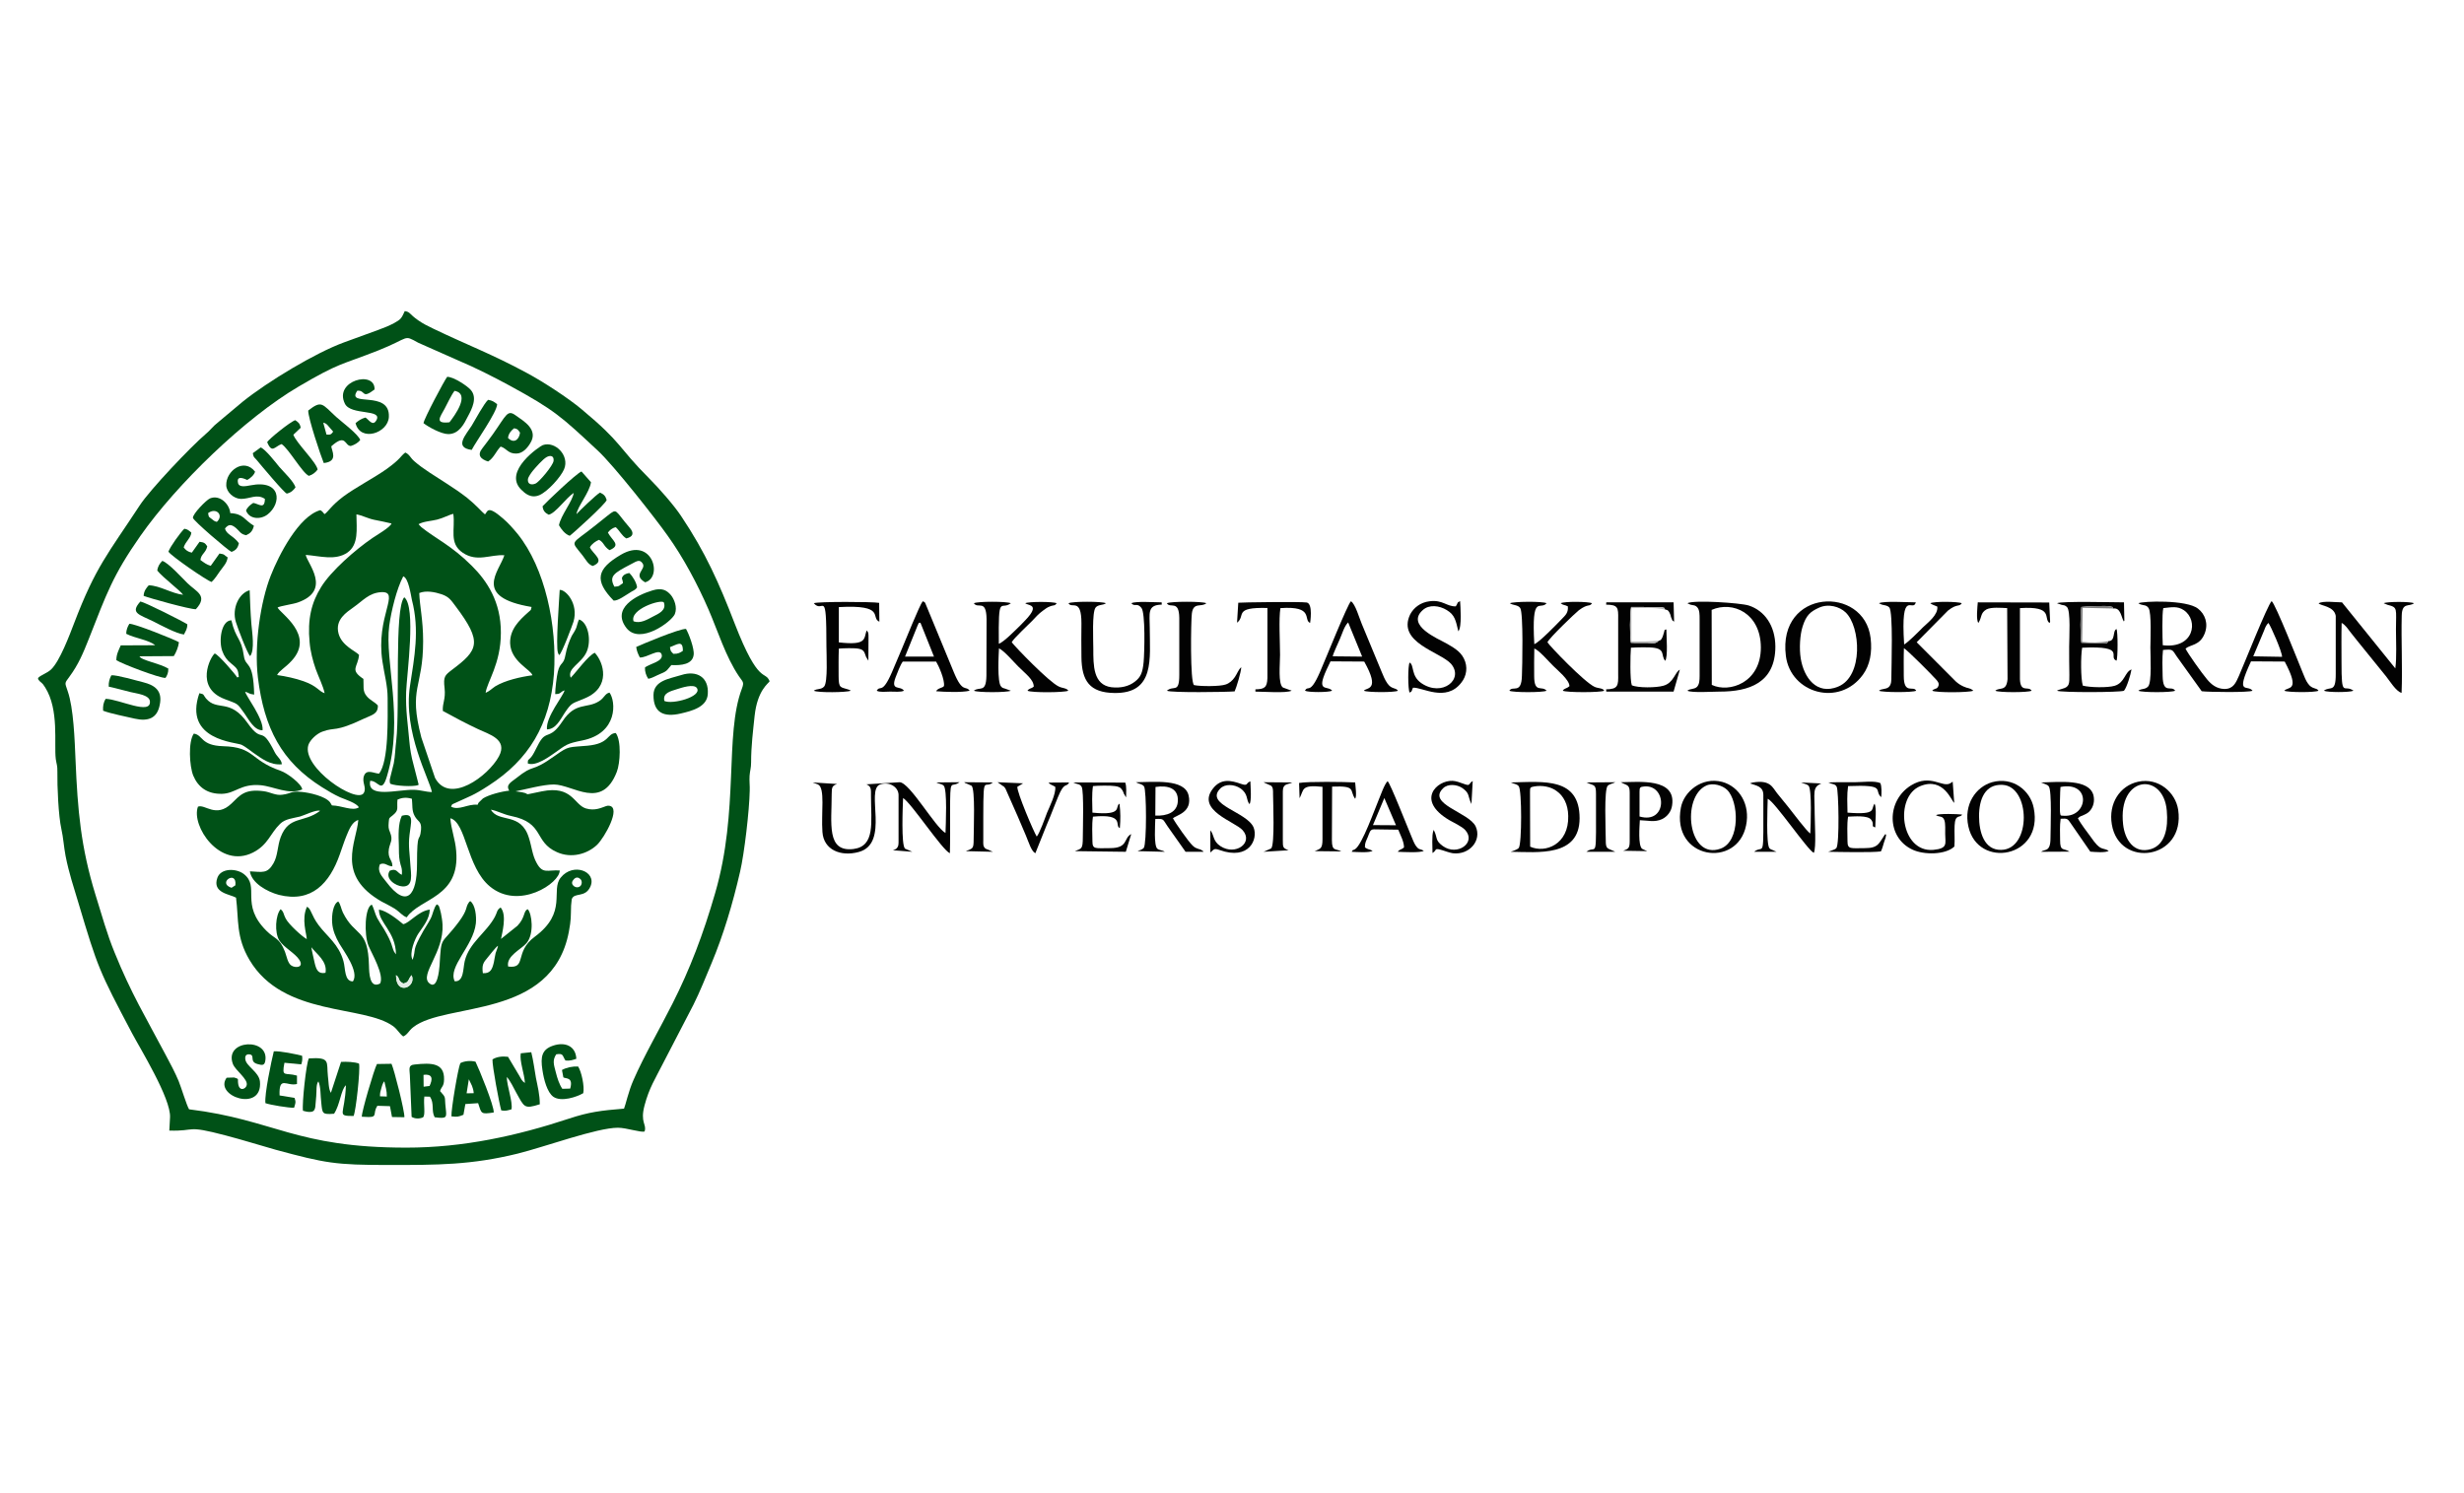<?xml version="1.0" encoding="UTF-8"?>
<svg xmlns="http://www.w3.org/2000/svg" xmlns:xlink="http://www.w3.org/1999/xlink" width="132px" height="80px" viewBox="0 0 131 80" version="1.1">
<g id="surface1">
<path style=" stroke:none;fill-rule:evenodd;fill:rgb(0%,31.765%,9.02%);fill-opacity:1;" d="M 20.793 42.844 C 21.043 42.73 21.27 42.711 21.566 42.797 C 21.605 43.133 21.551 43.434 21.719 43.727 C 21.879 44.027 22.094 43.992 22.055 44.453 C 21.98 45.234 21.84 44.359 21.84 46.316 C 21.84 47.934 21.305 48.727 20.184 47.238 C 19.977 46.957 19.688 46.711 19.855 46.305 C 20.145 46.191 20.211 46.398 20.52 46.418 C 20.539 46.062 20.25 46.023 20.332 45.488 C 20.398 45.129 20.566 45.027 20.398 44.602 C 20.305 44.387 20.305 44.301 20.324 44.055 C 20.344 43.793 20.359 43.832 20.52 43.699 C 20.895 43.398 20.746 43.332 20.793 42.844 Z M 19.332 41.836 C 19.781 41.816 19.941 42.578 20.238 41.562 C 21.148 38.504 20.098 35.418 20.352 33.523 C 20.465 32.715 20.746 31.559 21.102 30.879 C 21.383 30.973 21.504 31.848 21.566 32.141 C 21.988 33.762 21.699 35.211 21.465 36.742 C 21.082 39.238 22.523 41.77 22.637 42.438 C 22.289 42.43 22.047 42.324 21.66 42.316 C 20.809 42.297 19.145 42.797 19.332 41.836 Z M 18.734 35.086 C 18.547 34.879 17.816 34.605 17.637 33.949 C 17.434 33.188 18.078 32.801 18.441 32.535 C 18.949 32.18 19.266 31.766 19.922 31.727 C 20.988 31.672 19.613 33.016 19.988 35.445 C 20.09 36.133 20.266 36.734 20.266 37.402 C 20.266 38.484 20.332 40.773 19.809 41.449 C 19.539 41.441 19.152 41.188 19.004 41.555 C 18.863 41.93 19.164 42.184 18.984 42.492 C 18.602 43.086 15.645 41.109 16.02 39.914 C 16.113 39.641 16.461 39.312 16.77 39.199 C 17.469 38.938 17.414 39.258 18.996 38.504 C 19.379 38.316 19.762 38.277 19.742 37.797 C 19.555 37.59 19.324 37.523 19.137 37.289 C 18.91 37.016 18.996 36.754 18.969 36.375 C 18.211 35.867 18.676 35.766 18.734 35.086 Z M 26.227 40.527 C 25.656 41.582 23.578 43.125 22.805 41.676 L 22.074 39.52 C 21.363 36.809 22.168 36.895 22.168 34.352 C 22.168 33.203 21.98 32.453 21.961 31.773 C 22.324 31.625 22.793 31.719 23.16 31.84 C 23.562 31.98 23.664 32.16 23.906 32.48 C 25.367 34.418 25.125 34.832 23.703 35.895 C 23.336 36.18 23.242 36.246 23.316 36.867 C 23.383 37.477 23.195 37.656 23.223 38.09 C 23.891 38.457 24.441 38.75 25.113 39.066 C 25.684 39.34 26.723 39.605 26.227 40.527 Z M 22.914 27.84 C 23.262 27.754 23.535 27.586 23.785 27.531 C 23.898 28.348 23.535 29.109 24.293 29.617 C 25.066 30.137 25.777 29.695 26.52 29.75 C 26.246 30.617 24.797 31.992 27.977 32.52 C 27.914 32.742 27.996 32.621 27.801 32.801 C 27.305 33.242 26.809 33.723 26.828 34.465 C 26.863 35.445 27.949 35.879 28.023 36.18 C 27.398 36.262 26.555 36.453 26.031 36.773 C 25.824 36.914 25.73 37.027 25.516 37.121 C 25.59 36.535 26.332 35.566 26.332 33.902 C 26.34 32.262 25.602 31.133 24.777 30.316 C 23.684 29.223 22.832 28.855 22.074 28.246 L 21.953 28.121 C 21.953 28.105 21.934 28.105 21.922 28.086 C 22.176 27.934 22.625 27.914 22.914 27.84 Z M 15.879 29.73 C 16.645 29.789 17.469 30.051 18.117 29.602 C 18.723 29.168 18.602 28.359 18.594 27.559 C 18.91 27.613 19.184 27.773 19.539 27.848 C 19.848 27.914 20.191 27.973 20.473 28.047 C 20.418 28.246 19.641 28.695 19.461 28.82 C 18.535 29.449 17.227 30.598 16.703 31.453 C 16.188 32.281 15.965 33.168 16.086 34.41 C 16.121 34.871 16.262 35.418 16.414 35.848 C 16.555 36.246 16.816 36.762 16.891 37.141 C 16.57 37.035 16.508 36.762 15.766 36.5 C 15.336 36.348 14.82 36.234 14.344 36.168 C 14.465 35.926 14.766 35.793 15.129 35.398 C 16.395 34.016 14.484 32.848 14.371 32.547 C 14.539 32.461 15.215 32.367 15.449 32.281 C 17.312 31.633 15.945 30.164 15.879 29.73 Z M 16.891 27.547 C 16.879 27.539 16.871 27.512 16.863 27.52 C 16.852 27.539 16.824 27.426 16.664 27.332 C 15.496 27.652 14.43 29.762 14.008 30.832 C 13.457 32.215 13.109 34.559 13.316 36.301 C 13.652 39.012 14.578 40.809 16.75 42.176 C 17.125 42.41 17.359 42.551 17.723 42.719 C 17.992 42.832 18.621 43.031 18.723 43.258 C 18.379 43.473 17.824 43.164 17.281 43.152 L 17.18 42.984 C 16.918 42.652 16.059 42.465 15.656 42.43 C 15.047 42.371 15.141 42.512 14.633 42.578 C 14.27 42.637 13.988 42.438 13.625 42.391 C 12.605 42.258 12.359 42.605 11.902 43.051 C 11.07 43.848 10.48 43.066 10.105 43.219 C 9.723 44.234 11.266 46.578 13.055 45.676 C 13.867 45.262 13.969 44.66 14.504 44.141 C 14.785 43.867 15.176 43.848 15.578 43.746 C 15.766 43.699 16.469 43.352 16.645 43.445 C 15.777 44.105 14.98 43.688 14.539 44.848 C 14.355 45.336 14.391 45.836 14.148 46.258 C 13.82 46.824 13.566 46.719 12.887 46.684 C 12.977 47.312 13.801 47.773 14.438 47.945 C 16.188 48.387 17.16 47.324 17.703 45.777 C 17.824 45.449 17.938 45.074 18.078 44.742 C 18.199 44.453 18.367 44.02 18.695 43.934 C 18.602 45.129 17.461 46.891 19.957 48.312 C 20.156 48.414 20.453 48.566 20.652 48.688 C 20.922 48.867 21.062 49.074 21.289 49.148 C 22 48.105 24.16 48.105 23.938 45.59 C 23.891 44.969 23.664 44.422 23.625 43.84 C 24.488 44.074 24.488 46.465 25.75 47.5 C 27.305 48.781 29.504 47.312 29.484 46.637 C 28.828 46.598 28.578 46.844 28.25 46.238 C 28.016 45.824 27.988 45.363 27.836 44.895 C 27.406 43.48 26.211 44.113 25.797 43.379 C 26.18 43.453 26.461 43.633 26.883 43.719 C 28.688 44.086 28.082 45.102 29.336 45.656 C 30.109 46.004 30.961 45.762 31.488 45.262 C 31.891 44.867 32.789 43.266 32.141 43.172 C 32.031 43.164 32.078 43.164 31.965 43.191 C 31.73 43.266 31.375 43.465 30.879 43.312 C 30.242 43.105 30.156 42.07 28.531 42.398 C 27.156 42.672 28.27 42.523 27.117 42.398 C 27.715 42.277 28.605 42.031 29.176 42.031 C 30.215 42.043 31.738 43.426 32.543 41.355 C 32.723 40.895 32.797 39.688 32.488 39.273 C 32 39.305 32.18 39.84 30.973 39.953 C 29.973 40.047 29.988 39.945 29.262 40.469 C 27.828 41.496 28.223 40.836 27.125 41.715 C 26.875 41.91 26.582 42.051 26.781 42.363 C 26.387 42.398 25.695 42.578 25.375 42.777 L 25.152 42.992 C 25.145 43.004 25.133 43.02 25.125 43.031 L 25.086 43.117 C 24.562 43.059 24.086 43.445 23.664 43.219 C 23.738 43.059 23.684 43.117 23.891 43.02 C 24.676 42.652 24.824 42.645 25.695 42.078 C 27.809 40.715 28.969 38.844 29.176 36.094 C 29.352 33.543 28.707 30.43 27.219 28.594 C 26.957 28.281 26.754 28.047 26.453 27.785 C 25.574 27.02 25.629 27.426 25.48 27.559 C 25.312 27.426 25.012 27.066 24.523 26.672 C 24.121 26.363 23.844 26.176 23.402 25.891 C 22.859 25.535 22.156 25.121 21.699 24.715 C 21.484 24.535 21.438 24.34 21.211 24.246 C 20.922 24.469 20.988 24.566 20.223 25.121 C 19.566 25.59 18.547 26.117 17.891 26.605 C 17.254 27.086 17.094 27.398 16.891 27.547 Z M 16.891 27.547 "/>
<path style=" stroke:none;fill-rule:evenodd;fill:rgb(0%,31.765%,9.02%);fill-opacity:1;" d="M 9.629 59.434 C 9.496 59.219 9.207 58.25 9.066 57.91 C 8.871 57.449 8.617 56.969 8.375 56.52 C 7.309 54.504 6.523 53.223 5.641 51.039 C 5.223 50.023 4.961 49.043 4.613 47.934 C 3.828 45.375 3.66 43.418 3.547 40.734 C 3.5 39.652 3.445 37.938 3.125 37.027 C 2.965 36.547 2.949 36.629 3.227 36.246 C 3.695 35.613 3.957 34.992 4.258 34.23 C 5.211 31.812 5.531 30.844 7.02 28.715 C 8.965 25.938 12.633 22.391 15.504 20.707 C 17.723 19.406 17.703 19.586 19.762 18.777 C 21.492 18.09 21.082 17.91 21.906 18.363 L 24.047 19.312 C 24.945 19.688 25.965 20.207 26.801 20.66 C 29.23 21.984 29.57 22.324 31.523 24.141 C 32.387 24.941 34.621 27.785 35.258 28.688 C 36.09 29.844 36.867 31.293 37.465 32.676 C 37.961 33.824 38.383 35.199 39.086 36.234 C 39.289 36.535 39.383 36.535 39.242 36.902 C 38.309 39.371 39.102 43.418 37.812 47.848 C 37.176 50.051 36.457 51.934 35.527 53.77 C 34.848 55.117 34.012 56.547 33.434 57.871 C 33.172 58.457 33.012 59.211 32.93 59.398 C 31.691 59.5 31.055 59.578 29.98 59.934 C 27.191 60.855 24.32 61.488 21.27 61.488 C 15.301 61.488 14.23 60 9.629 59.434 Z M 1.535 36.328 C 1.57 36.414 1.496 36.34 1.602 36.469 C 1.676 36.574 1.742 36.535 1.918 36.828 C 2.676 38.023 2.387 39.84 2.488 40.668 C 2.527 40.941 2.582 41.008 2.574 41.348 C 2.562 42.109 2.629 43.719 2.789 44.422 C 2.891 44.875 2.918 45.355 3.012 45.855 C 3.199 46.805 3.453 47.539 3.707 48.395 C 4.742 51.859 4.801 52 6.57 55.352 C 7.008 56.18 8.664 58.859 8.609 59.867 L 8.57 60.574 C 10.039 60.621 9.387 60.254 11.594 60.836 C 12.5 61.074 13.426 61.363 14.27 61.602 C 16.938 62.324 17.469 62.418 20.312 62.418 C 22.973 62.418 24.742 62.418 27.23 61.809 C 28.707 61.441 31.477 60.422 32.602 60.422 C 33.066 60.422 33.844 60.695 34.031 60.621 C 34.164 60.234 33.777 60.16 34.031 59.219 C 34.273 58.297 34.613 57.777 35.016 56.98 L 36.652 53.824 C 37 53.129 37.297 52.375 37.625 51.594 C 38.242 50.117 38.746 48.453 39.148 46.703 C 39.375 45.73 39.645 43.418 39.664 42.371 C 39.676 42.109 39.637 41.836 39.656 41.57 C 39.676 41.289 39.738 41.156 39.738 40.848 C 39.738 39.961 39.844 39.152 39.926 38.352 C 40.078 36.969 40.668 36.621 40.73 36.5 C 40.48 35.887 40.16 36.762 38.859 33.41 C 38.02 31.238 37.297 29.602 35.996 27.66 C 35.605 27.066 34.789 26.145 34.293 25.648 C 32.527 23.879 32.898 23.793 30.652 21.922 C 29.953 21.336 28.586 20.441 27.707 19.973 C 25.883 18.984 24.43 18.438 22.711 17.609 C 22.391 17.457 22.156 17.336 21.914 17.168 C 21.398 16.809 21.492 16.715 21.184 16.668 C 21.008 17.043 20.996 17.102 20.605 17.316 C 20.352 17.449 20.062 17.57 19.742 17.684 C 19.117 17.91 18.52 18.129 17.93 18.344 C 16.383 18.91 13.848 20.441 12.5 21.523 L 11.152 22.652 C 10.902 22.844 10.781 23.039 10.516 23.258 C 9.73 23.926 7.531 26.238 6.98 27.086 C 5.277 29.684 4.633 30.344 3.473 33.383 C 3.219 34.043 2.703 35.426 2.238 35.867 C 2.02 36.074 1.676 36.168 1.535 36.328 Z M 1.535 36.328 "/>
<path style=" stroke:none;fill-rule:evenodd;fill:rgb(0%,31.765%,9.02%);fill-opacity:1;" d="M 20.715 52.246 C 20.941 52.387 20.781 52.527 21.102 52.695 C 21.43 52.641 21.352 52.461 21.551 52.246 C 21.84 52.883 20.707 53.383 20.715 52.246 Z M 16.18 50.75 C 16.441 51.105 17.047 51.492 16.938 52.121 C 16.555 52.199 16.449 51.961 16.367 51.633 C 16.336 51.492 16.18 50.832 16.18 50.75 Z M 25.367 52.141 C 25.312 51.707 25.375 51.586 25.637 51.285 C 25.742 51.164 26.059 50.738 26.18 50.672 C 26.152 50.824 26.098 50.91 26.051 51.066 C 26.004 51.258 25.996 51.379 25.957 51.559 C 25.871 51.926 25.777 52.168 25.367 52.141 Z M 30.59 47.098 C 30.684 47.18 30.691 47.359 30.598 47.465 C 30.383 47.68 29.988 47.387 30.215 47.145 C 30.215 47.145 30.375 46.891 30.59 47.098 Z M 11.902 47.566 C 11.105 47.305 12.211 46.578 12.109 47.434 Z M 12.145 48.094 C 12.297 49.289 12.137 50.203 12.867 51.434 C 14.68 54.492 18.977 53.824 20.566 54.984 C 20.793 55.152 20.895 55.379 21.102 55.531 C 21.344 55.426 21.391 55.227 21.633 55.039 C 23.348 53.676 29.074 54.645 29.973 49.93 C 30.102 49.242 30.074 49.148 30.094 48.52 L 30.129 48.18 C 30.262 47.785 30.852 48.133 31.133 47.492 C 31.477 46.691 30.203 46.191 29.539 47.02 C 28.98 47.707 29.926 48.875 28.145 50.191 C 27.031 51.012 27.742 51.914 26.723 51.785 C 26.602 51.219 27.434 50.859 27.707 50.531 C 28.129 50.031 27.996 48.941 27.773 48.715 C 27.527 48.801 27.66 49.141 27.219 49.602 L 26.34 50.305 C 26.387 50.031 26.676 49.035 26.32 48.621 C 26.105 48.754 26.145 48.875 26.012 49.121 C 25.555 49.977 24.629 50.504 24.395 51.5 C 24.301 51.895 24.355 52.613 23.859 52.574 C 23.477 51.801 24.852 50.703 24.992 49.477 C 25.031 49.09 24.965 48.48 24.695 48.281 C 24.617 48.34 24.664 48.281 24.602 48.375 C 24.43 48.621 24.57 48.727 24.086 49.383 C 23.102 50.703 23.148 50.051 23.047 51.738 C 23.027 51.973 22.934 53.082 22.484 52.668 C 21.98 52.207 23.289 51.02 23.207 49.535 C 23.195 49.316 23.16 49.121 23.121 48.922 C 23.008 48.48 23.027 48.535 22.898 48.453 C 22.738 48.621 22.684 49.008 22.57 49.215 C 22.449 49.449 22.324 49.629 22.176 49.883 C 21.531 51.02 21.82 50.777 21.605 51.426 C 21.398 51.078 21.738 50.277 21.914 50.016 C 22.168 49.637 22.512 49.242 22.523 48.734 C 21.895 48.82 21.465 49.441 21.102 49.516 C 20.801 49.27 20.23 48.801 19.801 48.734 C 19.789 49.449 20.688 49.891 20.715 51.133 L 20.613 50.992 C 20.473 50.703 20.547 50.59 20.07 49.777 C 19.93 49.555 19.82 49.395 19.707 49.188 C 19.594 48.98 19.52 48.629 19.418 48.469 C 19.043 48.594 18.996 50.062 19.238 50.664 C 19.406 51.078 20.098 52.234 19.863 52.695 C 19.293 52.996 19.277 52.121 19.266 51.738 C 19.219 49.695 18.527 50.223 17.871 48.895 C 17.77 48.688 17.75 48.453 17.621 48.301 C 17.34 48.422 17.266 49.043 17.293 49.422 C 17.32 49.855 17.488 50.223 17.676 50.551 C 17.898 50.938 18.762 52.066 18.406 52.582 C 17.938 52.582 18.012 51.879 17.898 51.492 C 17.648 50.59 17.031 50.184 16.57 49.57 C 16.168 49.035 16.168 48.676 15.945 48.582 C 15.637 49.25 15.926 50.023 15.934 50.316 C 15.691 50.184 14.973 49.535 14.805 49.215 C 14.68 48.988 14.711 48.848 14.531 48.715 C 14.262 49.027 14.195 49.957 14.465 50.391 C 14.711 50.766 15.301 51.066 15.531 51.418 C 15.812 51.848 15.316 51.879 15.102 51.727 C 14.914 51.605 14.852 51.219 14.766 50.992 C 14.457 50.211 14.242 50.344 13.766 49.863 C 12.344 48.441 13.445 47.52 12.566 46.832 C 12.156 46.512 11.332 46.504 11.145 47.031 C 10.855 47.848 11.816 47.906 12.145 48.094 Z M 12.145 48.094 "/>
<path style=" stroke:none;fill-rule:evenodd;fill:rgb(0.784%,0.784%,0.784%);fill-opacity:1;" d="M 120.793 33.777 C 120.855 33.609 120.902 33.488 121.023 33.375 C 121.164 33.57 121.754 34.918 121.754 35.191 L 120.211 35.164 Z M 115.363 34.57 C 115.344 34.203 115.316 32.867 115.391 32.582 C 115.84 32.535 116.148 32.461 116.496 32.695 C 117.293 33.242 117.039 34.777 115.363 34.57 Z M 114.055 32.32 C 114.062 32.328 114.082 32.34 114.09 32.34 C 114.109 32.348 114.129 32.359 114.137 32.367 C 114.148 32.367 114.168 32.375 114.184 32.387 C 114.344 32.441 114.484 32.406 114.598 32.574 C 114.773 32.809 114.699 34.352 114.699 34.691 C 114.699 35.145 114.785 36.555 114.578 36.781 C 114.41 36.961 114.223 36.875 114.055 37.008 C 114.262 37.109 115.824 37.109 116.027 37.008 C 115.824 36.688 115.375 37.234 115.355 36.215 C 115.344 35.812 115.328 35.219 115.375 34.824 C 115.918 34.777 115.859 34.797 116.113 35.172 L 117.449 37.035 C 117.816 37.082 119.977 37.109 120.172 37.008 C 119.91 36.648 119.219 37.309 120.09 35.434 L 121.895 35.445 C 122.766 37.082 122.055 36.773 121.875 37.008 C 122.055 37.102 123.523 37.109 123.703 37.008 C 123.609 36.828 123.363 36.949 123.141 36.621 C 123.027 36.469 122.945 36.246 122.852 36.02 C 122.699 35.652 121.391 32.328 121.195 32.207 C 120.988 32.387 119.68 35.68 119.445 36.207 C 119.277 36.582 119.145 36.914 118.668 36.914 C 118.227 36.902 117.957 36.66 117.742 36.406 C 117.469 36.086 116.684 34.984 116.582 34.75 C 116.852 34.523 117.34 34.598 117.602 33.957 C 117.824 33.41 117.621 32.895 117.254 32.613 C 116.645 32.121 114.277 32.207 114.055 32.32 Z M 114.055 32.32 "/>
<path style=" stroke:none;fill-rule:evenodd;fill:rgb(0%,31.765%,9.02%);fill-opacity:1;" d="M 15.691 42.297 C 15.672 42.016 14.898 41.422 14.531 41.297 C 12.875 40.727 13.164 40.027 11.453 39.98 C 10.238 39.945 10.387 39.379 9.883 39.305 C 9.574 39.746 9.648 41.043 9.852 41.555 C 10.113 42.176 10.609 42.551 11.398 42.531 C 12.117 42.512 12.398 41.977 13.465 42.07 C 14.168 42.137 14.973 42.605 15.691 42.297 Z M 15.691 42.297 "/>
<path style=" stroke:none;fill-rule:evenodd;fill:rgb(0.784%,0.784%,0.784%);fill-opacity:1;" d="M 100.16 32.32 C 100.168 32.328 100.188 32.34 100.195 32.34 L 100.316 32.395 C 100.441 32.434 100.598 32.422 100.711 32.547 C 100.926 32.773 100.824 35.738 100.824 36.215 C 100.824 36.441 100.832 36.676 100.684 36.809 C 100.523 36.949 100.301 36.883 100.16 37.008 C 100.336 37.102 101.973 37.109 102.152 37.008 C 102.012 36.707 101.488 37.242 101.488 36.215 C 101.488 35.727 101.477 35.219 101.496 34.73 C 101.656 34.805 102.984 36.141 103.219 36.406 C 103.293 36.488 103.426 36.621 103.32 36.801 C 103.246 36.914 103.238 36.867 103.152 36.914 C 103.023 36.988 103.125 36.895 103.012 37.008 C 103.238 37.121 104.988 37.109 105.211 37.008 C 105.203 36.996 105.184 36.98 105.184 36.98 C 104.988 36.836 104.949 36.902 104.688 36.781 C 104.527 36.707 104.426 36.641 104.285 36.52 L 102.18 34.41 L 103.855 32.715 C 104.352 32.32 104.453 32.535 104.594 32.32 C 104.406 32.227 103.098 32.215 102.91 32.32 L 102.977 32.367 C 102.984 32.367 103.004 32.375 103.012 32.387 L 103.285 32.5 C 103.34 32.941 102.77 33.363 102.508 33.617 C 102.293 33.836 101.738 34.398 101.508 34.531 C 101.309 31.426 101.984 32.855 102.133 32.273 C 101.73 32.273 100.402 32.188 100.16 32.32 Z M 100.16 32.32 "/>
<path style=" stroke:none;fill-rule:evenodd;fill:rgb(0.784%,0.784%,0.784%);fill-opacity:1;" d="M 91.203 36.695 L 91.195 32.676 C 92.328 32.18 93.824 32.848 93.832 34.691 C 93.832 36.582 92.141 37.141 91.203 36.695 Z M 89.895 32.32 L 90.055 32.395 C 90.211 32.441 90.316 32.406 90.438 32.555 C 90.551 32.695 90.551 32.941 90.551 33.168 L 90.551 36.215 C 90.551 36.441 90.539 36.668 90.41 36.801 C 90.25 36.949 90.035 36.883 89.895 37.008 C 90.129 37.129 91.262 37.055 91.625 37.055 C 93.18 37.055 94.609 36.602 94.609 34.637 C 94.602 33.523 94.031 32.715 93.18 32.441 C 92.73 32.301 90.242 32.133 89.895 32.32 Z M 89.895 32.32 "/>
<path style=" stroke:none;fill-rule:evenodd;fill:rgb(0.784%,0.784%,0.784%);fill-opacity:1;" d="M 53.008 34.492 C 52.98 31.738 53.102 32.742 53.652 32.32 C 53.438 32.215 51.875 32.215 51.672 32.32 C 51.887 32.648 52.336 32.066 52.352 33.168 L 52.344 36.215 C 52.324 37.156 51.98 36.762 51.672 37.008 C 51.875 37.109 53.438 37.109 53.652 37.008 L 53.344 36.895 C 53.242 36.867 53.203 36.867 53.129 36.781 C 52.914 36.555 53 35.066 53.016 34.738 C 53.281 34.852 53.812 35.473 54.039 35.699 C 54.449 36.113 54.879 36.406 54.879 36.789 C 54.711 36.922 54.656 36.855 54.543 37.008 C 54.758 37.121 56.516 37.109 56.73 37.008 C 56.641 36.855 56.422 36.883 56.219 36.781 C 55.703 36.547 53.887 34.664 53.699 34.41 C 53.812 34.191 54.598 33.469 54.797 33.262 C 54.973 33.074 55.141 32.883 55.375 32.715 C 55.488 32.629 55.617 32.535 55.723 32.5 C 55.926 32.406 56.012 32.48 56.105 32.32 C 55.918 32.227 54.609 32.227 54.422 32.32 C 54.57 32.441 55.074 32.387 54.691 32.922 C 54.535 33.141 54.336 33.316 54.18 33.488 C 53.945 33.715 53.27 34.41 53.008 34.492 Z M 53.008 34.492 "/>
<path style=" stroke:none;fill-rule:evenodd;fill:rgb(0.784%,0.784%,0.784%);fill-opacity:1;" d="M 80.387 32.32 C 80.555 32.441 80.809 32.395 80.938 32.574 C 81.117 32.82 81.051 35.754 81.031 36.215 C 81.004 37.223 80.527 36.707 80.359 37.008 C 80.547 37.109 82.156 37.109 82.352 37.008 C 82.098 36.707 81.688 37.176 81.688 36.215 C 81.688 35.738 81.68 35.227 81.695 34.75 C 81.93 34.812 82.5 35.48 82.719 35.688 C 82.914 35.887 83.578 36.422 83.578 36.762 C 83.41 36.914 83.297 36.867 83.223 37.008 C 83.41 37.109 85.254 37.109 85.441 37.008 C 85.363 36.855 85.141 36.895 84.926 36.801 C 84.383 36.555 82.52 34.617 82.398 34.41 C 82.512 34.164 83.887 32.848 84.082 32.695 C 84.598 32.312 84.645 32.535 84.785 32.32 C 84.598 32.227 83.297 32.215 83.109 32.32 C 83.25 32.441 83.297 32.387 83.492 32.488 C 83.523 32.828 83.363 32.961 83.184 33.148 C 82.902 33.441 81.961 34.418 81.695 34.512 C 81.539 31.738 82.008 32.734 82.352 32.32 C 82.137 32.207 80.582 32.227 80.387 32.32 Z M 80.387 32.32 "/>
<path style=" stroke:none;fill-rule:evenodd;fill:rgb(0%,31.765%,9.02%);fill-opacity:1;" d="M 12.211 36.301 C 12.117 36.133 11.211 35.078 11.004 35.012 C 10.77 35.191 9.93 36.836 11.52 37.449 C 12.266 37.742 12.172 37.629 12.594 38.223 C 12.828 38.559 13.129 39.145 13.566 39.125 C 13.633 38.512 12.668 37.281 12.633 37.062 C 12.887 37.129 12.793 37.176 13.117 37.215 C 13.07 35.312 12.66 35.801 12.566 35.152 C 12.426 34.145 12.137 34.277 11.895 33.234 C 11.332 33.25 11.211 34.383 11.414 34.898 C 11.508 35.164 11.668 35.379 11.883 35.547 C 12.051 35.688 12.219 35.801 12.258 36.02 C 12.332 36.434 12.266 36.215 12.211 36.301 Z M 12.211 36.301 "/>
<path style=" stroke:none;fill-rule:evenodd;fill:rgb(0%,31.765%,9.02%);fill-opacity:1;" d="M 29.242 37.188 C 29.57 37.188 29.477 37.082 29.746 36.988 C 29.672 37.297 28.734 38.41 28.801 39.078 C 29.277 39.078 29.523 38.543 29.746 38.203 C 30.156 37.59 30.148 37.715 30.859 37.402 C 32.234 36.809 31.852 35.5 31.363 34.973 C 31.008 35.125 30.363 36.02 30.074 36.312 C 29.867 35.801 30.645 35.559 30.926 34.926 C 31.188 34.344 31.027 33.363 30.523 33.188 C 30.449 33.316 30.43 33.477 30.375 33.629 C 30.297 33.816 30.223 33.91 30.129 34.07 C 29.988 34.363 29.859 34.73 29.793 35.086 C 29.699 35.652 29.512 35.445 29.383 35.992 C 29.324 36.234 29.242 36.902 29.242 37.188 Z M 29.242 37.188 "/>
<path style=" stroke:none;fill-rule:evenodd;fill:rgb(0.784%,0.784%,0.784%);fill-opacity:1;" d="M 43.324 42.031 C 43.715 42.223 43.484 43.566 43.559 44.574 C 43.621 45.535 44.539 45.91 45.504 45.648 C 47.188 45.188 45.852 42.324 46.645 42.031 C 47.133 41.855 47.637 42.164 47.637 42.598 L 47.637 45.016 C 47.637 45.223 47.648 45.348 47.516 45.469 C 47.461 45.516 47.383 45.535 47.336 45.555 L 48.375 45.637 C 48.367 45.629 48.34 45.629 48.328 45.617 L 47.984 45.469 C 47.77 45.27 47.863 43.191 47.879 42.758 C 48.293 42.984 49.984 45.555 50.387 45.715 C 50.406 44.996 50.398 44.273 50.398 43.559 C 50.398 41.523 50.426 42.27 50.902 41.91 L 49.66 41.922 C 49.75 41.984 49.949 41.996 50.051 42.09 C 50.258 42.285 50.164 44.207 50.152 44.629 C 49.594 44.328 48.234 41.91 47.691 41.91 L 45.914 42.023 C 46.188 42.137 46.16 42.305 46.16 42.652 C 46.16 44.055 46.402 45.336 45.223 45.488 C 43.762 45.664 44.055 44.121 44.055 42.543 C 44.055 42.164 44.09 42.098 44.344 42.004 L 43.035 41.922 Z M 43.324 42.031 "/>
<path style=" stroke:none;fill-rule:evenodd;fill:rgb(0.784%,0.784%,0.784%);fill-opacity:1;" d="M 96.93 32.566 C 97.453 32.32 98.055 32.508 98.371 32.809 C 99.176 33.57 99.336 36.234 97.969 36.789 C 96.816 37.262 96.137 36.301 95.969 35.285 C 95.883 34.758 95.922 34.023 96.07 33.562 C 96.258 32.969 96.48 32.773 96.93 32.566 Z M 95.172 35.145 C 95.426 37.148 98.035 37.891 99.297 36.152 C 99.672 35.641 99.805 34.957 99.711 34.184 C 99.371 31.34 94.715 31.531 95.172 35.145 Z M 95.172 35.145 "/>
<path style=" stroke:none;fill-rule:evenodd;fill:rgb(0.784%,0.784%,0.784%);fill-opacity:1;" d="M 127.406 32.406 C 127.969 32.547 127.855 32.594 127.855 33.73 C 127.855 34.336 127.902 35.227 127.82 35.812 L 124.965 32.273 C 124.609 32.273 123.98 32.18 123.711 32.32 C 123.812 32.469 124.535 32.461 124.629 32.996 L 124.629 36.105 C 124.637 37.156 124.328 36.742 123.992 37.008 C 124.188 37.102 125.375 37.102 125.582 37.008 C 125.059 36.621 124.938 37.469 124.938 35.48 C 124.938 34.785 124.926 34.07 124.945 33.375 C 125.141 33.477 125.266 33.676 125.395 33.844 C 125.516 34.004 125.629 34.145 125.77 34.316 L 127.332 36.246 C 127.512 36.469 127.867 37.055 128.156 37.121 C 128.211 35.785 128.129 34.324 128.164 32.996 C 128.176 32.246 128.566 32.527 128.82 32.32 C 128.641 32.227 127.371 32.227 127.199 32.32 Z M 127.406 32.406 "/>
<path style=" stroke:none;fill-rule:evenodd;fill:rgb(0%,31.765%,9.02%);fill-opacity:1;" d="M 21.914 42.062 C 21.914 42.043 21.922 42.023 21.922 42.016 L 21.645 40.934 C 21.539 40.555 21.465 40.133 21.43 39.719 C 21.352 38.805 21.223 38.051 21.258 37.062 C 21.297 36.094 21.801 32.5 21.156 32 C 20.613 32.613 20.934 37.891 20.727 39.68 C 20.672 40.133 20.672 40.488 20.594 40.902 L 20.391 41.715 C 20.379 41.777 20.379 41.789 20.379 41.855 C 20.391 41.977 20.379 41.93 20.418 41.996 C 20.688 42.109 21.625 42.164 21.914 42.062 Z M 21.914 42.062 "/>
<path style=" stroke:none;fill-rule:evenodd;fill:rgb(0%,31.765%,9.02%);fill-opacity:1;" d="M 18.441 59.793 C 18.566 59.547 18.809 57.309 18.734 56.988 C 18.527 56.895 18.031 56.875 17.77 56.895 L 17.227 58.551 C 17.094 58.352 17.105 57.922 17.066 57.656 C 16.984 56.902 17.227 56.629 16.047 56.707 C 15.906 56.934 15.672 59.145 15.73 59.512 C 15.906 59.559 16.027 59.594 16.195 59.566 C 16.449 59.512 16.383 59.199 16.441 58.73 C 16.469 58.43 16.422 58.117 16.555 57.938 C 16.691 58.223 16.664 58.711 16.711 59.078 C 16.77 59.672 16.758 59.719 17.395 59.672 C 17.723 59.18 17.762 58.383 18.031 58.145 C 17.977 59.746 17.488 59.785 18.441 59.793 Z M 18.441 59.793 "/>
<path style=" stroke:none;fill-rule:evenodd;fill:rgb(0%,31.765%,9.02%);fill-opacity:1;" d="M 27.773 40.902 C 28.211 41.082 28.969 40.508 29.23 40.328 C 29.84 39.895 29.859 39.84 30.699 39.672 C 32.617 39.285 32.496 37.57 32.152 37.109 C 31.906 37.156 31.879 37.395 31.59 37.57 C 30.945 37.984 30.328 37.59 29.633 38.645 C 29.035 39.547 28.84 39.211 28.531 39.578 C 28.316 39.84 28.164 40.293 27.977 40.535 C 27.789 40.773 27.781 40.641 27.773 40.902 Z M 27.773 40.902 "/>
<path style=" stroke:none;fill-rule:evenodd;fill:rgb(0%,31.765%,9.02%);fill-opacity:1;" d="M 14.598 40.949 C 14.586 40.695 14.355 40.566 14.223 40.312 C 13.445 38.758 13.605 39.934 12.762 38.738 C 11.809 37.383 11.145 38.137 10.535 37.422 C 10.359 37.203 10.469 37.203 10.18 37.141 C 9.301 39.672 12.172 39.766 12.445 39.906 C 12.652 40.008 12.855 40.18 13.082 40.34 C 13.504 40.629 13.969 41.008 14.598 40.949 Z M 14.598 40.949 "/>
<path style=" stroke:none;fill-rule:evenodd;fill:rgb(0.784%,0.784%,0.784%);fill-opacity:1;" d="M 88.359 34.324 C 88.199 34.504 88.105 34.457 87.695 34.445 C 87.422 34.445 87.145 34.457 86.871 34.438 C 86.805 34.164 86.805 32.801 86.883 32.52 L 88.5 32.527 C 88.781 32.602 88.621 32.547 88.707 32.66 C 88.848 32.668 88.902 32.734 88.969 32.895 C 89.016 32.996 88.996 33.027 89.035 33.102 C 89.125 33.316 89.051 33.195 89.184 33.309 L 89.156 32.273 L 85.551 32.273 L 85.543 32.395 C 86.18 32.406 86.199 32.547 86.188 33.168 L 86.188 36.105 C 86.199 36.734 86.188 36.922 85.543 36.934 L 85.551 37.055 L 89.156 37.055 L 89.492 35.879 C 89.219 36.02 89.164 36.594 88.602 36.742 C 88.238 36.848 87.254 36.867 86.918 36.715 C 86.816 36.434 86.836 35.105 86.871 34.703 C 87.145 34.684 87.883 34.664 88.137 34.711 C 88.715 34.805 88.473 35.133 88.707 35.406 C 88.863 35.199 88.77 34.062 88.77 33.723 C 88.613 33.777 88.723 33.676 88.586 34.07 C 88.492 34.344 88.398 34.316 88.359 34.324 Z M 88.359 34.324 "/>
<path style=" stroke:none;fill-rule:evenodd;fill:rgb(0.784%,0.784%,0.784%);fill-opacity:1;" d="M 112.445 34.352 C 112.371 34.492 112.406 34.457 112.164 34.477 L 111.004 34.438 C 110.938 34.176 110.938 32.781 111.004 32.52 C 111.137 32.488 112.371 32.441 112.547 32.488 C 112.781 32.555 112.613 32.48 112.715 32.602 C 113.117 32.547 113.137 33.082 113.277 33.297 C 113.285 33.289 113.297 33.25 113.305 33.262 L 113.285 32.273 C 112.773 32.273 109.926 32.199 109.695 32.32 L 109.945 32.406 C 110.098 32.441 110.105 32.414 110.227 32.52 C 110.441 32.707 110.348 34.211 110.348 34.637 C 110.348 35.145 110.348 35.652 110.359 36.16 C 110.359 36.621 110.375 36.801 109.984 36.902 L 109.77 36.969 C 109.758 36.969 109.742 36.98 109.73 36.988 C 109.723 36.988 109.711 36.996 109.695 37.008 C 109.891 37.109 113.09 37.102 113.285 37.008 C 113.438 36.828 113.641 36.152 113.688 35.867 C 113.324 36 113.332 36.574 112.789 36.742 C 112.418 36.855 111.445 36.836 111.078 36.734 C 110.965 36.34 110.965 35.164 111.043 34.703 C 113.492 34.59 112.387 35.199 112.883 35.398 C 112.961 35.266 112.961 33.836 112.883 33.703 C 112.66 33.797 112.848 34.352 112.445 34.352 Z M 112.445 34.352 "/>
<path style=" stroke:none;fill-rule:evenodd;fill:rgb(0.784%,0.784%,0.784%);fill-opacity:1;" d="M 75.016 35.5 C 74.914 35.66 74.922 36.949 75.016 37.109 C 75.176 37.027 75.102 37.027 75.195 36.848 C 75.68 36.801 76.961 37.648 77.785 36.574 C 78.066 36.227 78.152 35.727 77.918 35.273 C 77.719 34.879 77.348 34.684 76.973 34.465 C 76.543 34.223 74.801 33.508 75.719 32.688 C 76.062 32.375 76.605 32.441 77.008 32.688 C 77.441 32.949 77.488 33.25 77.625 33.824 C 77.824 33.602 77.738 32.48 77.719 32.207 C 77.523 32.301 77.625 32.293 77.488 32.488 C 76.992 32.5 76.785 32.121 76.082 32.215 C 75.586 32.273 75.223 32.574 75.043 32.922 C 74.324 34.43 76.664 34.926 77.234 35.566 C 77.945 36.395 76.758 37.363 75.645 36.602 C 75.074 36.207 75.27 35.625 75.016 35.5 Z M 75.016 35.5 "/>
<path style=" stroke:none;fill-rule:evenodd;fill:rgb(0.784%,0.784%,0.784%);fill-opacity:1;" d="M 56.742 32.32 C 56.91 32.641 57.434 32 57.434 33.395 C 57.426 33.996 57.426 34.598 57.434 35.199 C 57.445 36.488 57.883 37.109 59.191 37.129 C 61.391 37.168 61.094 35.266 61.094 33.617 C 61.094 32.875 60.941 32.406 61.738 32.395 L 61.73 32.273 C 61.391 32.273 60.324 32.199 60.109 32.32 C 60.289 32.535 60.41 32.273 60.645 32.566 C 60.867 32.82 60.812 34.973 60.766 35.473 C 60.711 36.027 60.617 36.281 60.289 36.527 C 59.988 36.762 59.551 36.883 59.035 36.82 C 58.062 36.688 58.07 35.66 58.07 34.75 C 58.07 34.305 57.996 32.809 58.191 32.555 C 58.332 32.375 58.594 32.441 58.746 32.32 C 58.547 32.215 56.938 32.215 56.742 32.32 Z M 56.742 32.32 "/>
<path style=" stroke:none;fill-rule:evenodd;fill:rgb(0.784%,0.784%,0.784%);fill-opacity:1;" d="M 48.656 33.516 C 48.789 33.27 48.648 33.41 48.809 33.363 L 49.535 35.18 L 47.984 35.18 Z M 47.926 37.008 C 47.738 36.715 47.199 37.043 47.477 36.293 C 47.582 36.027 47.723 35.641 47.863 35.445 L 49.648 35.445 C 49.789 35.672 50.117 36.414 50.07 36.754 C 50.004 36.867 49.75 36.848 49.648 37.035 C 50.109 37.074 51.035 37.109 51.445 37.008 C 51.238 36.707 51.07 37.168 50.594 36.008 L 49.125 32.453 C 49.039 32.262 49.086 32.281 48.93 32.215 C 48.77 32.406 47.984 34.363 47.816 34.758 C 47.637 35.18 47.461 35.605 47.281 36.02 C 46.75 37.242 46.656 36.676 46.469 37.008 C 46.625 37.102 46.965 37.055 47.188 37.055 C 47.422 37.055 47.758 37.09 47.926 37.008 Z M 47.926 37.008 "/>
<path style=" stroke:none;fill-rule:evenodd;fill:rgb(0.784%,0.784%,0.784%);fill-opacity:1;" d="M 70.898 35.164 C 70.918 35.012 71.18 34.477 71.273 34.25 C 71.406 33.949 71.516 33.543 71.723 33.348 L 72.473 35.18 Z M 70.863 37.008 C 70.676 36.742 70.152 37.043 70.395 36.301 C 70.477 36.047 70.656 35.688 70.777 35.434 L 72.582 35.445 C 73.473 37.027 72.695 36.82 72.566 37.008 C 72.742 37.102 74.211 37.109 74.391 37.008 C 74.258 36.82 74.062 36.949 73.828 36.621 C 73.688 36.422 73.602 36.199 73.527 36.02 L 72.453 33.43 C 72.34 33.176 72.105 32.34 71.871 32.215 C 71.695 32.367 70.488 35.379 70.207 36.02 C 69.664 37.262 69.578 36.676 69.41 37.008 C 69.578 37.102 70.676 37.102 70.863 37.008 Z M 70.863 37.008 "/>
<path style=" stroke:none;fill-rule:evenodd;fill:rgb(0.784%,0.784%,0.784%);fill-opacity:1;" d="M 43.098 32.32 C 43.605 32.922 43.773 31.387 43.773 34.637 C 43.773 35.051 43.855 36.535 43.652 36.781 C 43.5 36.961 43.25 36.883 43.098 37.008 C 43.312 37.121 44.859 37.102 45.074 37.008 C 45.008 36.961 45.047 36.98 44.941 36.941 C 44.531 36.801 44.426 36.902 44.426 36.215 C 44.426 35.738 44.418 35.238 44.438 34.75 C 44.66 34.73 45.297 34.711 45.504 34.758 C 45.832 34.812 45.82 35.031 45.898 35.199 L 46.02 35.398 L 46.027 34.184 C 46.027 33.91 46.027 33.883 45.926 33.777 C 45.766 34.223 45.961 34.59 44.438 34.418 L 44.438 32.527 C 46.98 32.387 46.113 33.102 46.609 33.309 L 46.598 32.301 C 46.254 32.234 43.266 32.227 43.098 32.32 Z M 43.098 32.32 "/>
<path style=" stroke:none;fill-rule:evenodd;fill:rgb(0%,31.765%,9.02%);fill-opacity:1;" d="M 27.145 58.523 C 27.594 59.324 27.566 59.434 28.418 59.164 C 28.418 58.652 28.305 58.223 28.211 57.75 C 28.137 57.328 28.07 56.809 27.961 56.375 L 27.398 56.434 C 27.324 56.848 27.594 57.523 27.621 58.023 C 27.465 57.922 27.426 57.824 27.332 57.656 L 26.715 56.621 C 26.406 56.582 26.098 56.621 25.883 56.762 C 25.863 57.09 26.238 59.086 26.352 59.492 C 26.566 59.539 26.707 59.492 26.902 59.434 C 26.977 59.031 26.66 58.211 26.648 57.703 C 26.816 57.863 27.031 58.316 27.145 58.523 Z M 27.145 58.523 "/>
<path style=" stroke:none;fill-rule:evenodd;fill:rgb(0%,31.765%,9.02%);fill-opacity:1;" d="M 28.566 27.125 C 28.594 27.359 28.688 27.473 28.895 27.578 C 29.27 27.492 29.812 26.691 30.234 26.41 C 30.176 26.859 29.539 27.613 29.445 28.141 C 29.559 28.34 29.754 28.613 30.02 28.707 C 30.109 28.66 31.992 26.965 32 26.785 C 31.926 26.559 31.852 26.492 31.645 26.391 C 31.457 26.484 30.512 27.398 30.383 27.547 C 30.438 27.133 31.086 26.383 31.16 25.836 L 30.652 25.262 C 30.383 25.355 28.727 26.938 28.566 27.125 Z M 28.566 27.125 "/>
<path style=" stroke:none;fill-rule:evenodd;fill:rgb(0%,31.765%,9.02%);fill-opacity:1;" d="M 6.262 33.957 C 6.738 34.203 7.457 34.277 7.812 34.57 L 5.969 34.578 C 5.867 34.812 5.727 35.066 5.734 35.371 C 5.98 35.547 8.074 36.348 8.367 36.32 C 8.457 36.18 8.523 36.047 8.516 35.82 C 8.047 35.539 7.055 35.379 6.973 35.164 L 8.812 35.152 C 8.945 34.938 9.059 34.652 9.086 34.41 C 8.938 34.297 6.68 33.395 6.43 33.422 C 6.336 33.57 6.262 33.75 6.262 33.957 Z M 6.262 33.957 "/>
<path style=" stroke:none;fill-rule:evenodd;fill:rgb(0.784%,0.784%,0.784%);fill-opacity:1;" d="M 65.77 33.363 C 66.258 32.988 65.547 32.527 67.398 32.574 L 67.398 36.328 C 67.379 36.836 67.242 36.922 66.754 36.934 L 66.754 37.055 C 67.195 37.055 68.391 37.148 68.691 37.008 C 68.672 36.996 68.652 36.969 68.645 36.988 L 68.23 36.836 C 67.961 36.66 68.074 35.586 68.074 35.086 C 68.074 34.457 68 33.121 68.094 32.582 C 69.918 32.453 69.301 33.215 69.684 33.375 C 69.684 33.375 69.852 32.348 69.504 32.281 C 69.176 32.227 65.941 32.273 65.836 32.293 Z M 65.77 33.363 "/>
<path style=" stroke:none;fill-rule:evenodd;fill:rgb(0.784%,0.784%,0.784%);fill-opacity:1;" d="M 105.484 33.375 C 105.688 33.062 105.578 32.848 105.922 32.648 C 106.176 32.52 106.699 32.566 107.027 32.582 L 107.047 36.387 C 106.988 37.074 106.625 36.801 106.391 37.008 C 106.578 37.109 108.148 37.109 108.336 37.008 C 108.168 36.727 107.738 37.148 107.711 36.387 L 107.711 32.582 C 109.57 32.461 108.938 33.141 109.301 33.383 C 109.301 33.375 109.309 33.336 109.309 33.348 C 109.32 33.355 109.328 33.316 109.328 33.309 L 109.281 32.281 L 105.453 32.273 C 105.438 32.48 105.352 33.215 105.484 33.375 Z M 105.484 33.375 "/>
<path style=" stroke:none;fill-rule:evenodd;fill:rgb(0.784%,0.784%,0.784%);fill-opacity:1;" d="M 81.465 42.43 C 81.465 42.191 81.473 42.176 81.688 42.137 C 82.109 42.062 82.586 42.145 82.902 42.391 C 83.25 42.637 83.504 43.086 83.512 43.719 C 83.551 45.242 82.285 45.73 81.473 45.363 Z M 80.574 41.977 C 80.676 42.016 80.789 42.023 80.863 42.129 C 81.031 42.336 81.031 45.203 80.863 45.43 C 80.789 45.523 80.488 45.617 80.488 45.617 C 80.48 45.602 80.461 45.629 80.441 45.637 C 81.895 45.656 84.121 45.922 84.121 43.84 C 84.121 41.637 82.203 41.883 80.441 41.922 Z M 80.574 41.977 "/>
<path style=" stroke:none;fill-rule:evenodd;fill:rgb(0.784%,0.784%,0.784%);fill-opacity:1;" d="M 62.012 32.32 C 62.18 32.621 62.664 32.113 62.676 33.109 L 62.676 36.16 C 62.676 37.176 62.375 36.695 62.012 37.008 C 62.227 37.121 65.184 37.082 65.641 37.043 C 65.734 36.848 65.988 36.008 65.996 35.746 C 65.836 35.887 65.781 36.094 65.648 36.281 C 65.527 36.461 65.359 36.613 65.152 36.676 C 64.863 36.781 63.816 36.781 63.469 36.707 C 63.246 36.566 63.301 33.25 63.348 32.883 C 63.422 32.234 63.852 32.555 64.125 32.32 C 63.945 32.215 62.207 32.215 62.012 32.32 Z M 62.012 32.32 "/>
<path style=" stroke:none;fill-rule:evenodd;fill:rgb(0.784%,0.784%,0.784%);fill-opacity:1;" d="M 61.402 42.164 C 62.074 42.062 62.637 42.23 62.598 42.926 C 62.57 43.52 62.027 43.727 61.391 43.699 Z M 60.445 41.957 C 60.57 42.004 60.699 42.023 60.785 42.129 C 60.926 42.305 60.934 45.234 60.773 45.43 C 60.699 45.516 60.578 45.543 60.438 45.602 L 61.898 45.637 C 61.766 45.543 61.617 45.57 61.496 45.469 C 61.309 45.297 61.383 44.199 61.391 43.879 C 61.879 43.859 61.777 43.887 62.055 44.281 L 63.012 45.637 L 63.977 45.637 C 63.91 45.57 63.992 45.617 63.844 45.535 C 63.77 45.488 63.777 45.516 63.684 45.477 C 63.535 45.422 63.535 45.43 63.395 45.309 C 63.16 45.09 62.449 44.066 62.336 43.84 C 62.516 43.672 63.395 43.531 63.172 42.605 C 62.953 41.715 61.316 41.902 60.355 41.91 Z M 60.445 41.957 "/>
<path style=" stroke:none;fill-rule:evenodd;fill:rgb(0.784%,0.784%,0.784%);fill-opacity:1;" d="M 109.883 42.164 C 111.539 41.844 111.379 43.773 110.078 43.707 C 109.863 43.699 109.891 43.707 109.863 43.559 C 109.836 43.445 109.863 42.316 109.883 42.164 Z M 109.094 42.023 C 109.16 42.051 109.207 42.07 109.254 42.129 C 109.434 42.352 109.348 44.453 109.348 44.902 C 109.348 45.676 109.039 45.477 108.844 45.637 L 110.367 45.629 C 110.039 45.422 109.863 45.637 109.863 45.016 C 109.863 44.582 109.836 44.281 109.891 43.867 C 110.266 43.84 110.266 43.867 110.453 44.141 L 111.48 45.629 C 111.707 45.648 112.324 45.703 112.465 45.582 C 112.098 45.375 112.051 45.637 111.5 44.836 C 111.32 44.582 110.965 44.141 110.816 43.84 C 110.949 43.707 110.984 43.746 111.18 43.641 C 111.305 43.586 111.398 43.52 111.473 43.426 C 111.648 43.219 111.723 42.918 111.648 42.605 C 111.406 41.715 109.836 41.902 108.844 41.922 Z M 109.094 42.023 "/>
<path style=" stroke:none;fill-rule:evenodd;fill:rgb(0%,31.765%,9.02%);fill-opacity:1;" d="M 22.512 58.184 L 22.195 58.223 L 22.188 57.59 C 22.711 57.523 22.672 57.844 22.512 58.184 Z M 21.707 57.035 C 21.363 57.062 21.438 57.27 21.457 57.609 L 21.551 59.84 C 21.727 59.945 21.961 59.953 22.156 59.867 C 22.309 59.754 22.176 59.133 22.234 58.75 L 22.531 58.758 C 22.785 59.125 22.59 59.5 22.785 59.859 C 23.469 59.953 23.43 59.867 23.375 59.352 C 23.301 58.73 23.43 58.852 23.074 58.457 C 23.16 58.191 23.281 58.223 23.289 57.836 C 23.309 56.949 22.625 56.934 21.707 57.035 Z M 21.707 57.035 "/>
<path style=" stroke:none;fill-rule:evenodd;fill:rgb(0.784%,0.784%,0.784%);fill-opacity:1;" d="M 105.52 43.727 C 105.52 42.824 105.84 42.004 106.773 42.051 C 108.281 42.117 108.336 45.508 106.707 45.535 C 105.801 45.555 105.52 44.594 105.52 43.727 Z M 104.949 44.281 C 105.453 46.578 108.992 45.969 108.449 43.285 C 108.262 42.336 107.316 41.602 106.215 41.91 C 105.344 42.164 104.688 43.105 104.949 44.281 Z M 104.949 44.281 "/>
<path style=" stroke:none;fill-rule:evenodd;fill:rgb(0%,31.765%,9.02%);fill-opacity:1;" d="M 11.117 27.961 C 10.977 27.926 10.938 27.887 10.836 27.801 C 10.656 27.66 10.695 27.727 10.648 27.492 C 11.078 27.164 11.508 27.605 11.117 27.961 Z M 11.902 29.57 C 12.117 29.488 12.238 29.383 12.297 29.102 C 11.996 28.688 11.621 28.641 11.555 28.312 C 11.742 28.086 11.883 28.074 12.145 28.293 C 12.344 28.461 12.379 28.621 12.688 28.676 C 12.914 28.574 13.035 28.453 13.102 28.168 C 12.566 27.848 12.559 27.531 11.836 27.492 C 11.801 27.02 11.285 26.484 10.75 26.703 C 10.555 26.785 9.816 27.539 9.836 27.746 C 9.844 27.887 11.715 29.488 11.902 29.57 Z M 11.902 29.57 "/>
<path style=" stroke:none;fill-rule:evenodd;fill:rgb(0%,31.765%,9.02%);fill-opacity:1;" d="M 23.578 22.625 C 22.746 22.719 23.094 22.324 23.316 21.902 C 23.43 21.684 23.711 21.102 23.852 20.941 C 24.723 21.102 23.844 22.285 23.578 22.625 Z M 22.188 22.672 C 22.449 22.879 23.141 23.258 23.516 23.258 C 24.094 23.258 24.367 22.703 24.562 22.316 C 24.785 21.902 25.086 21.316 24.723 20.895 C 24.555 20.695 23.832 20.199 23.457 20.188 C 23.309 20.375 22.215 22.43 22.188 22.672 Z M 22.188 22.672 "/>
<path style=" stroke:none;fill-rule:evenodd;fill:rgb(0.784%,0.784%,0.784%);fill-opacity:1;" d="M 113.238 44.168 C 112.941 41.535 115.402 41.348 115.578 43.434 C 115.664 44.387 115.477 45.25 114.746 45.488 C 113.812 45.777 113.324 44.969 113.238 44.168 Z M 112.633 44.168 C 113.023 46.551 116.582 46.062 116.188 43.387 C 116.047 42.457 115.141 41.648 114.043 41.883 C 113.062 42.098 112.445 43.051 112.633 44.168 Z M 112.633 44.168 "/>
<path style=" stroke:none;fill-rule:evenodd;fill:rgb(0.784%,0.784%,0.784%);fill-opacity:1;" d="M 90.906 42.09 C 91.277 41.922 91.785 42.09 92.02 42.316 C 92.645 42.91 92.758 45.082 91.672 45.469 C 89.922 46.098 89.559 42.703 90.906 42.09 Z M 93.039 44.227 C 93.273 43.117 92.691 42.145 91.758 41.891 C 90.66 41.609 89.707 42.418 89.547 43.273 C 89.023 46.043 92.57 46.559 93.039 44.227 Z M 93.039 44.227 "/>
<path style=" stroke:none;fill-rule:evenodd;fill:rgb(0%,31.765%,9.02%);fill-opacity:1;" d="M 35.391 34.672 C 35.762 34.543 36.09 34.258 36.082 34.871 C 35.941 34.965 35.836 35.039 35.574 35.031 C 35.426 34.879 35.426 34.898 35.391 34.672 Z M 33.582 34.664 C 33.621 34.918 33.676 35.02 33.777 35.227 C 34.164 35.246 34.816 34.719 34.941 35.051 C 35.078 35.445 34.285 35.559 34.051 35.766 C 34.043 35.992 34.117 36.199 34.227 36.367 C 34.426 36.34 34.668 36.188 34.902 36.094 C 35.258 35.953 35.238 35.887 35.465 35.633 C 36.008 35.66 36.598 35.594 36.66 35.086 C 36.707 34.75 36.391 33.93 36.25 33.695 C 35.883 33.684 33.93 34.504 33.582 34.664 Z M 33.582 34.664 "/>
<path style=" stroke:none;fill-rule:evenodd;fill:rgb(0%,31.765%,9.02%);fill-opacity:1;" d="M 35.09 37.555 C 34.996 37.121 35.406 37.043 35.773 36.922 C 35.988 36.855 36.688 36.613 36.84 36.875 C 37.109 37.328 35.512 37.762 35.09 37.555 Z M 35.996 36.168 C 35.371 36.367 34.52 36.453 34.508 37.234 C 34.5 38.191 35.062 38.438 35.961 38.23 C 36.566 38.09 37.383 37.883 37.418 37.176 C 37.477 36.293 36.84 35.895 35.996 36.168 Z M 35.996 36.168 "/>
<path style=" stroke:none;fill-rule:evenodd;fill:rgb(0%,31.765%,9.02%);fill-opacity:1;" d="M 28.801 24.48 C 28.988 24.387 29.184 24.414 29.156 24.688 C 29.137 24.934 28.379 25.836 28.184 25.91 C 27.961 26.004 27.754 25.938 27.781 25.676 C 27.801 25.543 27.961 25.328 28.051 25.215 C 28.164 25.082 28.578 24.594 28.801 24.48 Z M 28.578 23.848 C 28.438 23.895 26.414 25.25 27.426 26.238 C 27.621 26.43 27.941 26.73 28.41 26.523 C 28.859 26.316 29.539 25.562 29.719 25.141 C 30.027 24.414 29.242 23.613 28.578 23.848 Z M 28.578 23.848 "/>
<path style=" stroke:none;fill-rule:evenodd;fill:rgb(0%,31.765%,9.02%);fill-opacity:1;" d="M 17.348 23.125 C 17.246 23.258 17.234 23.305 16.992 23.285 L 16.816 22.645 C 16.965 22.703 16.863 22.625 17.031 22.758 Z M 16.012 21.996 C 16 22.391 16.691 24.441 16.844 24.809 C 17.637 24.727 17.273 24.16 17.246 23.914 C 18.051 23.191 17.957 23.895 18.293 23.895 C 18.5 23.832 18.676 23.727 18.797 23.578 C 18.723 23.285 17.73 22.543 17.508 22.336 C 16.75 21.637 16.738 21.43 16.012 21.996 Z M 16.012 21.996 "/>
<path style=" stroke:none;fill-rule:evenodd;fill:rgb(0.784%,0.784%,0.784%);fill-opacity:1;" d="M 103.211 43.672 C 103.395 43.793 103.582 43.688 103.668 43.961 C 103.723 44.113 103.707 44.508 103.707 44.676 C 103.707 45.195 103.875 45.457 103.07 45.535 C 101.309 45.684 100.973 42.684 102.375 42.117 C 103.641 41.602 104.062 42.973 104.191 43.012 L 104.109 41.883 C 104.098 41.883 104.09 41.891 104.078 41.902 L 103.996 41.957 C 103.566 42.238 102.938 41.43 101.879 42.078 C 100.551 42.898 100.551 44.875 101.957 45.523 C 102.562 45.809 103.723 45.809 104.199 45.355 C 104.23 44.988 104.191 44.602 104.211 44.234 C 104.238 43.578 104.512 43.848 104.613 43.641 C 104.359 43.613 103.379 43.578 103.211 43.672 Z M 103.211 43.672 "/>
<path style=" stroke:none;fill-rule:evenodd;fill:rgb(0%,31.765%,9.02%);fill-opacity:1;" d="M 24.617 57.824 L 24.785 58.176 C 24.832 58.305 24.863 58.398 24.879 58.57 L 24.496 58.578 Z M 24.43 59.152 L 25.113 59.105 C 25.301 59.68 25.254 59.707 25.949 59.605 C 25.984 59.273 25.152 57.242 24.973 56.883 C 24.684 56.809 24.355 56.855 24.16 56.961 C 24.039 57.223 23.664 59.445 23.684 59.812 C 24 59.848 24.047 59.84 24.328 59.727 Z M 24.43 59.152 "/>
<path style=" stroke:none;fill-rule:evenodd;fill:rgb(0%,31.765%,9.02%);fill-opacity:1;" d="M 33.441 33.289 C 33.219 32.648 34.895 32.094 35.062 32.273 C 35.219 32.707 34.77 32.883 34.48 33.035 C 34.172 33.195 33.809 33.422 33.441 33.289 Z M 34.453 31.633 C 33.582 31.895 32.234 32.594 33.066 33.656 C 33.789 34.559 35.473 33.316 35.652 32.902 C 35.801 32.535 35.613 32.094 35.445 31.887 C 35.211 31.613 34.949 31.48 34.453 31.633 Z M 34.453 31.633 "/>
<path style=" stroke:none;fill-rule:evenodd;fill:rgb(0%,31.765%,9.02%);fill-opacity:1;" d="M 5.324 36.789 C 5.734 36.875 6.109 36.988 6.504 37.082 C 6.793 37.156 7.496 37.223 7.531 37.57 C 7.605 38.336 5.914 37.469 5.164 37.441 C 5.035 37.637 5.008 37.844 5.023 38.078 C 5.398 38.23 6.277 38.398 6.719 38.504 C 7.438 38.664 7.918 38.484 8.055 37.777 C 8.227 36.996 7.777 36.707 7.176 36.555 C 6.832 36.469 5.734 36.152 5.465 36.18 C 5.363 36.387 5.316 36.535 5.324 36.789 Z M 5.324 36.789 "/>
<path style=" stroke:none;fill-rule:evenodd;fill:rgb(0%,31.765%,9.02%);fill-opacity:1;" d="M 29.625 58.336 C 29.465 58.109 29.352 57.762 29.277 57.457 C 29.168 57.035 29.082 56.82 29.297 56.488 C 29.707 56.422 29.617 56.566 29.793 56.82 C 30.027 56.848 30.195 56.789 30.375 56.727 C 30.344 56.047 29.773 55.801 29.121 56.027 C 28.539 56.227 28.445 56.602 28.559 57.328 C 28.633 57.836 28.812 58.531 29.148 58.766 C 29.57 59.051 30.391 58.777 30.746 58.57 C 30.824 58.211 30.645 57.395 30.469 57.141 C 30.168 57.129 29.859 57.188 29.605 57.328 L 29.68 57.723 C 29.812 57.809 30.223 57.695 30.047 58.324 Z M 29.625 58.336 "/>
<path style=" stroke:none;fill-rule:evenodd;fill:rgb(0%,31.765%,9.02%);fill-opacity:1;" d="M 32.375 32.18 C 32.629 32.188 32.984 31.906 33.332 31.699 C 33.48 31.613 33.535 31.605 33.629 31.473 C 33.609 31.219 33.375 30.852 33.219 30.703 C 33.098 30.711 32.938 30.777 32.883 30.852 C 32.75 31.02 32.863 31.004 32.871 31.246 C 32.648 31.379 32.723 31.418 32.414 31.434 C 32.105 30.859 32.395 30.703 33.312 30.223 C 33.641 30.043 33.77 29.969 33.918 30.176 C 34.164 30.504 33.348 30.777 34.059 31.199 C 35.031 30.938 34.453 28.727 32.758 29.723 C 31.477 30.477 31.316 31.098 32.375 32.18 Z M 32.375 32.18 "/>
<path style=" stroke:none;fill-rule:evenodd;fill:rgb(0.784%,0.784%,0.784%);fill-opacity:1;" d="M 96.078 41.957 C 96.211 42.016 96.305 42.016 96.387 42.098 C 96.574 42.297 96.5 44.246 96.48 44.66 C 96.285 44.535 95.52 43.512 95.301 43.238 C 95.078 42.965 94.93 42.777 94.695 42.492 C 94.461 42.203 94.348 41.77 93.422 41.922 C 93.402 41.922 93.395 41.922 93.375 41.93 L 93.301 41.957 C 93.289 41.938 93.273 41.969 93.262 41.977 C 93.598 42.098 93.965 42.129 93.965 42.598 C 93.965 46.316 94.02 45.195 93.469 45.637 L 94.676 45.637 C 94.656 45.629 94.637 45.629 94.629 45.617 C 94.621 45.609 94.602 45.602 94.59 45.602 L 94.461 45.543 C 94.375 45.516 94.34 45.496 94.293 45.449 C 94.105 45.234 94.188 43.227 94.199 42.797 C 94.574 42.945 96.34 45.555 96.668 45.695 C 96.809 45.422 96.715 44.039 96.715 43.613 C 96.715 42.445 96.574 42.191 97.07 41.977 L 95.984 41.922 Z M 96.078 41.957 "/>
<path style=" stroke:none;fill-rule:evenodd;fill:rgb(0%,31.765%,9.02%);fill-opacity:1;" d="M 19.855 58.738 C 19.855 58.543 19.883 58.457 19.93 58.297 C 19.957 58.223 19.969 58.145 19.996 58.09 C 20.062 57.938 20.051 57.984 20.09 57.938 C 20.145 58.203 20.23 58.438 20.223 58.75 Z M 19.246 59.848 C 19.742 59.848 19.453 59.652 19.715 59.246 L 20.391 59.266 L 20.5 59.848 L 21.164 59.859 C 21.184 59.547 20.613 57.289 20.473 56.996 L 19.695 57.008 C 19.547 57.27 18.863 59.594 18.883 59.832 Z M 19.246 59.848 "/>
<path style=" stroke:none;fill-rule:evenodd;fill:rgb(0%,31.765%,9.02%);fill-opacity:1;" d="M 19.078 22.371 C 18.855 22.43 18.695 22.543 18.547 22.672 C 18.809 23.707 20.297 23.199 20.332 22.336 C 20.398 20.867 18.012 21.844 18.641 20.934 C 19.105 20.895 18.855 21.41 19.566 20.867 C 19.602 19.812 17.367 20.395 17.977 21.629 C 18.293 22.277 20.023 21.891 19.66 22.523 C 19.461 22.871 19.238 22.457 19.078 22.371 Z M 19.078 22.371 "/>
<path style=" stroke:none;fill-rule:evenodd;fill:rgb(0%,31.765%,9.02%);fill-opacity:1;" d="M 13.691 26.73 C 13.68 27.305 13.379 27.004 13.07 26.945 C 12.914 27.039 12.762 27.164 12.68 27.352 C 12.848 27.82 13.457 27.859 13.84 27.559 C 14.598 26.965 14.578 25.676 12.914 26.004 C 12.699 26.043 12.297 26.137 12.25 25.871 C 12.156 25.43 12.621 25.664 12.746 25.715 C 12.922 25.617 13.117 25.449 13.164 25.27 C 12.574 24.508 11.594 25.223 11.621 26.004 C 11.633 26.371 12.016 26.719 12.406 26.73 C 12.875 26.738 13.258 26.438 13.691 26.73 Z M 13.691 26.73 "/>
<path style=" stroke:none;fill-rule:evenodd;fill:rgb(0%,31.765%,9.02%);fill-opacity:1;" d="M 11.641 57.742 C 10.93 58.73 13.578 59.625 13.426 57.949 C 13.379 57.43 12.668 57.121 12.641 56.742 C 12.621 56.582 12.68 56.48 12.848 56.488 C 13.203 56.52 12.828 56.875 13.289 57.008 C 13.566 57.09 13.66 57.074 13.707 56.867 C 13.969 55.566 11.48 55.688 11.977 57.008 C 12.109 57.355 12.801 57.816 12.715 58.145 C 12.668 58.352 12.312 58.504 12.258 58.051 C 12.219 57.797 12.332 57.816 12.043 57.73 Z M 11.641 57.742 "/>
<path style=" stroke:none;fill-rule:evenodd;fill:rgb(0%,31.765%,9.02%);fill-opacity:1;" d="M 26.715 23.465 C 26.742 23.219 26.902 23.051 27.043 22.945 C 27.246 22.992 27.23 23.004 27.359 23.18 C 27.312 23.559 27.031 23.785 26.715 23.465 Z M 25.648 24.727 C 25.957 24.535 26.07 24.18 26.32 23.926 C 26.641 24.02 26.715 24.312 27.156 24.301 C 27.5 24.301 27.754 24 27.902 23.754 C 28.371 23.012 27.547 22.559 27.117 22.25 C 26.676 21.93 26.621 22.25 25.902 23.266 C 25.75 23.48 25.508 23.801 25.348 24.008 C 25.039 24.387 25.254 24.602 25.648 24.727 Z M 25.648 24.727 "/>
<path style=" stroke:none;fill-rule:evenodd;fill:rgb(0.784%,0.784%,0.784%);fill-opacity:1;" d="M 87.332 42.43 C 87.332 42.203 87.348 42.156 87.582 42.137 C 88.816 42.023 88.836 44.18 87.332 43.746 Z M 86.461 41.977 C 86.48 41.984 86.488 41.984 86.508 41.996 C 86.73 42.09 86.805 42.129 86.805 42.484 L 86.805 45.074 C 86.805 45.488 86.703 45.477 86.461 45.582 L 87.742 45.602 C 87.723 45.59 87.715 45.582 87.695 45.582 L 87.469 45.477 C 87.246 45.289 87.332 44.281 87.348 43.945 C 87.762 43.953 88.137 44.074 88.539 43.887 C 88.828 43.746 89.035 43.473 89.078 43.145 C 89.297 41.664 87.293 41.902 86.328 41.91 Z M 86.461 41.977 "/>
<path style=" stroke:none;fill-rule:evenodd;fill:rgb(0.784%,0.784%,0.784%);fill-opacity:1;" d="M 97.539 41.957 C 97.547 41.957 97.566 41.969 97.578 41.977 C 97.746 42.031 97.82 42.016 97.895 42.156 C 97.996 42.324 98.055 45.234 97.875 45.441 C 97.801 45.516 97.727 45.523 97.66 45.555 L 97.492 45.617 C 97.484 45.602 97.465 45.629 97.453 45.637 C 98.117 45.648 99.766 45.684 100.262 45.617 C 100.336 45.477 100.383 45.281 100.43 45.129 C 100.441 45.102 100.516 44.883 100.516 44.875 C 100.57 44.535 100.551 44.789 100.488 44.695 C 100.16 45.168 100.141 45.441 99.418 45.441 C 98.645 45.441 98.473 45.523 98.473 45.074 C 98.473 44.613 98.438 44.188 98.504 43.754 C 98.82 43.746 99.551 43.672 99.738 43.914 C 99.945 44.18 99.699 44.273 99.961 44.328 C 99.961 44 100.039 43.312 99.926 43.059 C 99.699 43.332 100.113 43.672 98.473 43.539 C 98.465 43.066 98.438 42.578 98.504 42.117 C 100.617 42.031 99.852 42.344 100.281 42.711 C 100.301 42.465 100.309 42.137 100.234 41.957 C 99.914 41.816 99.27 41.91 98.859 41.91 C 98.391 41.91 97.914 41.902 97.445 41.922 Z M 97.539 41.957 "/>
<path style=" stroke:none;fill-rule:evenodd;fill:rgb(0%,31.765%,9.02%);fill-opacity:1;" d="M 7.926 30.57 C 8.215 30.938 9.172 31.652 9.309 31.867 C 8.703 31.801 8.055 31.371 7.469 31.359 C 7.344 31.492 7.203 31.672 7.195 31.926 C 7.504 32.047 9.656 32.648 9.992 32.641 C 10.668 31.906 10.012 31.707 9.543 31.246 C 9.281 30.992 8.516 30.145 8.195 30.051 C 8.055 30.191 7.953 30.344 7.926 30.57 Z M 7.926 30.57 "/>
<path style=" stroke:none;fill-rule:evenodd;fill:rgb(0%,31.765%,9.02%);fill-opacity:1;" d="M 31.254 30.324 C 31.953 30.043 31.273 29.703 31.102 29.328 C 31.188 29.148 31.422 28.988 31.59 28.922 C 31.871 29.074 31.824 29.262 32.152 29.477 C 32.805 29.203 32.293 28.969 32.066 28.535 C 32.16 28.414 32.281 28.293 32.488 28.246 C 32.711 28.453 32.797 28.688 33.051 28.848 C 33.406 28.762 33.5 28.574 33.219 28.254 C 32.422 27.34 32.582 27.211 32.066 27.613 C 31.879 27.766 31.645 27.953 31.441 28.113 C 30.055 29.234 30.035 28.902 30.711 29.762 C 30.906 30.016 31 30.238 31.254 30.324 Z M 31.254 30.324 "/>
<path style=" stroke:none;fill-rule:evenodd;fill:rgb(0%,31.765%,9.02%);fill-opacity:1;" d="M 8.523 29.555 C 8.637 29.77 10.602 31.125 10.836 31.18 C 11.004 31.031 11.152 30.785 11.293 30.59 C 11.473 30.336 11.66 30.164 11.695 29.863 C 11.492 29.742 11.566 29.695 11.258 29.656 L 10.789 30.316 C 10.562 30.25 10.434 30.145 10.238 30.004 C 10.266 29.684 10.535 29.617 10.602 29.27 C 10.488 29.102 10.453 29.062 10.191 29.027 L 9.777 29.609 C 9.574 29.57 9.449 29.477 9.34 29.328 C 9.441 29.008 9.73 28.82 9.75 28.535 C 9.609 28.422 9.562 28.359 9.375 28.328 C 9.16 28.535 8.617 29.289 8.523 29.555 Z M 8.523 29.555 "/>
<path style=" stroke:none;fill-rule:evenodd;fill:rgb(0.784%,0.784%,0.784%);fill-opacity:1;" d="M 57.125 41.977 C 57.293 42.031 57.359 42.016 57.445 42.156 C 57.574 42.363 57.508 44.508 57.508 44.848 C 57.508 45.508 57.445 45.457 57.078 45.602 L 59.812 45.637 L 60.102 44.688 C 59.68 44.902 59.953 45.441 58.969 45.441 C 58.184 45.441 58.023 45.523 58.023 45.074 C 58.023 44.641 57.984 44.199 58.051 43.754 C 59.801 43.586 59.184 44.254 59.492 44.367 C 59.531 43.906 59.531 43.52 59.473 43.059 C 59.203 43.211 59.707 43.707 58.023 43.539 C 58.016 43.078 57.984 42.57 58.051 42.117 C 58.305 42.09 58.977 42.078 59.23 42.117 C 59.426 42.145 59.531 42.184 59.625 42.336 C 59.688 42.438 59.66 42.418 59.707 42.523 L 59.801 42.684 C 59.801 42.672 59.82 42.711 59.828 42.719 C 59.828 42.465 59.859 42.137 59.781 41.93 L 56.996 41.922 Z M 57.125 41.977 "/>
<path style=" stroke:none;fill-rule:evenodd;fill:rgb(0.784%,0.784%,0.784%);fill-opacity:1;" d="M 73.66 42.758 L 74.285 44.215 L 73.051 44.207 Z M 72.621 45.402 C 72.613 45.156 72.688 45.055 72.77 44.855 C 72.875 44.613 72.883 44.434 73.105 44.434 L 74.406 44.453 C 74.512 44.727 74.715 45.082 74.715 45.402 C 74.559 45.543 74.492 45.488 74.379 45.637 C 74.66 45.648 75.625 45.703 75.773 45.582 C 75.531 45.449 75.531 45.562 75.344 45.309 C 75.25 45.168 75.184 44.988 75.109 44.809 C 74.902 44.328 73.977 41.957 73.836 41.855 C 73.668 42.004 73.445 42.652 73.359 42.852 C 73.145 43.359 72.48 45.234 72.105 45.488 C 71.91 45.617 72.051 45.441 71.91 45.637 C 72.152 45.648 72.883 45.703 73.031 45.582 C 72.836 45.488 72.789 45.523 72.621 45.402 Z M 72.621 45.402 "/>
<path style=" stroke:none;fill-rule:evenodd;fill:rgb(0%,31.765%,9.02%);fill-opacity:1;" d="M 15.41 57.629 C 14.766 57.441 14.578 57.762 14.738 56.941 L 15.637 57.027 C 15.684 56.902 15.711 56.754 15.684 56.566 C 15.355 56.48 14.496 56.301 14.168 56.328 C 14.035 56.867 13.66 58.637 13.719 59.105 C 13.98 59.199 14.953 59.359 15.254 59.352 C 15.328 59.105 15.363 59.066 15.281 58.824 L 14.477 58.691 C 14.438 57.602 14.867 58.223 15.41 58.078 Z M 15.41 57.629 "/>
<path style=" stroke:none;fill-rule:evenodd;fill:rgb(0.784%,0.784%,0.784%);fill-opacity:1;" d="M 64.34 45.676 C 64.547 45.496 64.535 45.441 64.836 45.543 C 66.426 46.109 66.902 44.961 66.66 44.34 C 66.312 43.492 64.031 43.125 64.863 42.258 C 65.117 41.984 65.621 42.016 65.949 42.238 C 66.391 42.551 66.238 42.844 66.438 43.086 C 66.559 42.898 66.492 42.145 66.484 41.863 C 66.23 41.949 66.379 42.137 65.977 41.996 C 65.461 41.816 64.91 41.684 64.473 42.258 C 63.574 43.418 65.66 44.02 66.07 44.48 C 66.668 45.156 65.688 45.863 64.883 45.336 C 64.461 45.062 64.555 44.742 64.34 44.488 Z M 64.34 45.676 "/>
<path style=" stroke:none;fill-rule:evenodd;fill:rgb(0.784%,0.784%,0.784%);fill-opacity:1;" d="M 76.242 45.703 C 76.504 45.543 76.297 45.41 76.773 45.555 C 76.953 45.609 77.141 45.684 77.328 45.715 C 78.234 45.824 78.891 45.016 78.555 44.281 C 78.199 43.52 75.941 43.086 76.805 42.238 C 77.055 41.984 77.543 42.016 77.852 42.23 C 78.254 42.523 78.113 42.637 78.328 43.078 L 78.395 41.844 C 78.133 42.004 78.309 42.145 77.879 41.984 C 77.703 41.922 77.504 41.844 77.316 41.836 C 76.484 41.797 75.324 42.871 77.148 43.945 C 77.375 44.074 77.812 44.281 77.984 44.461 C 78.617 45.141 77.57 45.891 76.793 45.328 C 76.355 45.008 76.531 44.895 76.309 44.469 C 76.297 44.48 76.289 44.5 76.289 44.508 C 76.195 44.742 76.242 45.422 76.242 45.703 Z M 76.242 45.703 "/>
<path style=" stroke:none;fill-rule:evenodd;fill:rgb(0.784%,0.784%,0.784%);fill-opacity:1;" d="M 53.195 42.09 C 53.316 42.176 53.27 42.117 53.363 42.25 L 54.02 43.738 C 54.16 44.074 54.309 44.406 54.457 44.762 C 54.617 45.141 54.75 45.609 54.965 45.715 C 55.215 45.109 55.488 44.387 55.77 43.727 C 55.91 43.387 56.039 43.031 56.172 42.719 C 56.527 41.844 56.609 42.223 56.777 41.922 L 55.676 41.93 C 55.75 42.051 55.891 42.062 56.031 42.156 C 56.078 42.531 55.723 43.227 55.59 43.547 C 55.488 43.82 55.18 44.676 55.039 44.82 C 54.871 44.555 53.98 42.457 54 42.156 L 54.309 41.969 L 52.941 41.91 Z M 53.195 42.09 "/>
<path style=" stroke:none;fill-rule:evenodd;fill:rgb(0.784%,0.784%,0.784%);fill-opacity:1;" d="M 69.121 42.766 C 69.363 42.305 69.188 42.031 70.348 42.156 L 70.348 44.961 C 70.348 45.488 70.234 45.469 69.926 45.602 L 71.359 45.617 C 71.059 45.449 70.852 45.637 70.852 45.016 L 70.863 42.145 C 72.199 42.09 71.77 42.352 72.098 42.797 C 72.191 42.652 72.117 42.184 72.098 41.922 C 71.516 41.891 69.59 41.863 69.094 41.949 Z M 69.121 42.766 "/>
<path style=" stroke:none;fill-rule:evenodd;fill:rgb(0%,31.765%,9.02%);fill-opacity:1;" d="M 13.812 23.688 C 14.074 24.328 14.223 23.914 14.586 23.793 C 14.973 24.047 15.691 25.336 16.047 25.496 C 16.262 25.43 16.414 25.297 16.516 25.156 C 16.449 24.762 15.375 23.738 15.215 23.293 L 15.609 22.918 C 15.562 22.672 15.469 22.617 15.316 22.512 C 15.047 22.598 13.906 23.52 13.812 23.688 Z M 13.812 23.688 "/>
<path style=" stroke:none;fill-rule:evenodd;fill:rgb(0%,31.765%,9.02%);fill-opacity:1;" d="M 21.027 46.871 C 20.773 46.766 20.762 46.492 20.379 46.652 C 20.098 47.078 20.699 47.473 21.055 47.492 C 21.672 47.531 21.512 46.824 21.484 46.324 C 21.457 45.777 21.363 45.348 21.438 44.734 C 21.504 44.086 21.727 43.512 21.027 43.707 C 20.82 44.133 20.848 44.781 20.867 45.297 C 20.867 45.555 20.867 45.891 20.914 46.129 C 20.961 46.418 21.062 46.477 21.027 46.871 Z M 21.027 46.871 "/>
<path style=" stroke:none;fill-rule:evenodd;fill:rgb(0.784%,0.784%,0.784%);fill-opacity:1;" d="M 84.484 41.922 C 84.504 41.93 84.523 41.93 84.531 41.938 C 84.543 41.938 84.559 41.949 84.57 41.957 C 84.59 41.957 84.598 41.969 84.617 41.977 C 84.918 42.098 85 42.043 85 42.543 C 85 46.398 85.066 45.195 84.484 45.637 L 86.031 45.637 C 86.02 45.629 86 45.629 85.992 45.617 C 85.598 45.43 85.523 45.508 85.523 45.016 C 85.523 44.488 85.422 42.297 85.629 42.098 C 85.738 41.996 85.918 41.984 86.031 41.91 Z M 84.484 41.922 "/>
<path style=" stroke:none;fill-rule:evenodd;fill:rgb(0.784%,0.784%,0.784%);fill-opacity:1;" d="M 51.156 41.91 C 51.238 41.977 51.145 41.922 51.277 41.977 L 51.547 42.098 C 51.754 42.27 51.66 44.441 51.66 44.961 C 51.66 45.496 51.613 45.449 51.238 45.602 L 52.691 45.637 L 52.297 45.469 C 52.148 45.348 52.176 45.203 52.176 45.016 C 52.176 41.102 52.156 42.363 52.691 41.922 Z M 51.156 41.91 "/>
<path style=" stroke:none;fill-rule:evenodd;fill:rgb(0%,31.765%,9.02%);fill-opacity:1;" d="M 12.902 35.152 C 13.156 34.824 13.008 33.891 12.969 33.449 C 12.914 32.781 12.902 32.301 12.875 31.625 C 12.305 31.773 11.91 32.594 12.137 33.328 C 12.211 33.59 12.762 35.051 12.902 35.152 Z M 12.902 35.152 "/>
<path style=" stroke:none;fill-rule:evenodd;fill:rgb(0%,31.765%,9.02%);fill-opacity:1;" d="M 29.457 35.098 C 29.605 35.004 30.168 33.477 30.223 33.309 C 30.504 32.348 29.812 31.586 29.484 31.605 C 29.465 32.02 29.262 34.637 29.391 34.973 C 29.43 35.059 29.418 35.051 29.457 35.098 Z M 29.457 35.098 "/>
<path style=" stroke:none;fill-rule:evenodd;fill:rgb(0.784%,0.784%,0.784%);fill-opacity:1;" d="M 67.195 41.91 C 67.211 41.922 67.23 41.93 67.242 41.938 L 67.598 42.098 C 67.707 42.203 67.699 42.344 67.699 42.543 C 67.699 42.926 67.801 45.262 67.598 45.457 L 67.242 45.617 C 67.23 45.609 67.211 45.637 67.195 45.637 L 68.531 45.555 C 68.223 45.441 68.223 45.395 68.223 45.016 L 68.223 42.543 C 68.223 42.324 68.215 42.184 68.336 42.078 C 68.402 42.023 68.457 42.023 68.523 41.996 C 68.586 41.977 68.598 41.977 68.652 41.957 C 68.664 41.949 68.691 41.957 68.691 41.938 C 68.699 41.922 68.727 41.93 68.738 41.922 Z M 67.195 41.91 "/>
<path style=" stroke:none;fill-rule:evenodd;fill:rgb(0%,31.765%,9.02%);fill-opacity:1;" d="M 9.355 33.996 C 9.441 33.809 9.535 33.715 9.535 33.449 C 9.281 33.281 7.281 32.273 7.02 32.227 C 6.457 32.855 6.941 32.914 7.719 33.297 C 8.094 33.488 8.945 33.949 9.355 33.996 Z M 9.355 33.996 "/>
<path style=" stroke:none;fill-rule:evenodd;fill:rgb(0%,31.765%,9.02%);fill-opacity:1;" d="M 13.043 24.281 C 13.09 24.5 13.082 24.461 13.223 24.613 C 13.492 24.934 14.746 26.438 14.867 26.445 C 15.102 26.391 15.223 26.258 15.328 26.117 C 15.262 25.816 14.672 25.262 14.457 25.008 C 14.27 24.781 13.719 24.066 13.465 23.973 Z M 13.043 24.281 "/>
<path style=" stroke:none;fill-rule:evenodd;fill:rgb(0%,31.765%,9.02%);fill-opacity:1;" d="M 24.77 24.105 C 24.984 23.68 26.125 22.09 26.133 21.656 C 25.965 21.523 25.871 21.457 25.648 21.422 C 25.441 21.602 24.957 22.492 24.77 22.805 C 24.469 23.285 23.797 23.98 24.77 24.105 Z M 24.77 24.105 "/>
<path style=" stroke:none;fill-rule:evenodd;fill:rgb(49.412%,49.412%,49.412%);fill-opacity:1;" d="M 112.445 34.352 C 112.051 34.438 111.445 34.438 111.043 34.391 L 111.07 32.566 L 112.715 32.602 C 112.613 32.48 112.781 32.555 112.547 32.488 C 112.371 32.441 111.137 32.488 111.004 32.52 C 110.938 32.781 110.938 34.176 111.004 34.438 L 112.164 34.477 C 112.406 34.457 112.371 34.492 112.445 34.352 Z M 112.445 34.352 "/>
<path style=" stroke:none;fill-rule:evenodd;fill:rgb(71.373%,71.373%,71.373%);fill-opacity:1;" d="M 88.359 34.324 C 87.883 34.371 87.414 34.371 86.898 34.371 L 86.898 32.582 C 87.5 32.582 88.125 32.527 88.707 32.66 C 88.621 32.547 88.781 32.602 88.5 32.527 L 86.883 32.52 C 86.805 32.801 86.805 34.164 86.871 34.438 C 87.145 34.457 87.422 34.445 87.695 34.445 C 88.105 34.457 88.199 34.504 88.359 34.324 Z M 88.359 34.324 "/>
<path style=" stroke:none;fill-rule:evenodd;fill:rgb(88.627%,92.157%,89.412%);fill-opacity:1;" d="M 21.551 52.246 C 21.352 52.461 21.43 52.641 21.102 52.695 C 20.781 52.527 20.941 52.387 20.715 52.246 C 20.707 53.383 21.84 52.883 21.551 52.246 Z M 21.551 52.246 "/>
</g>
</svg>
